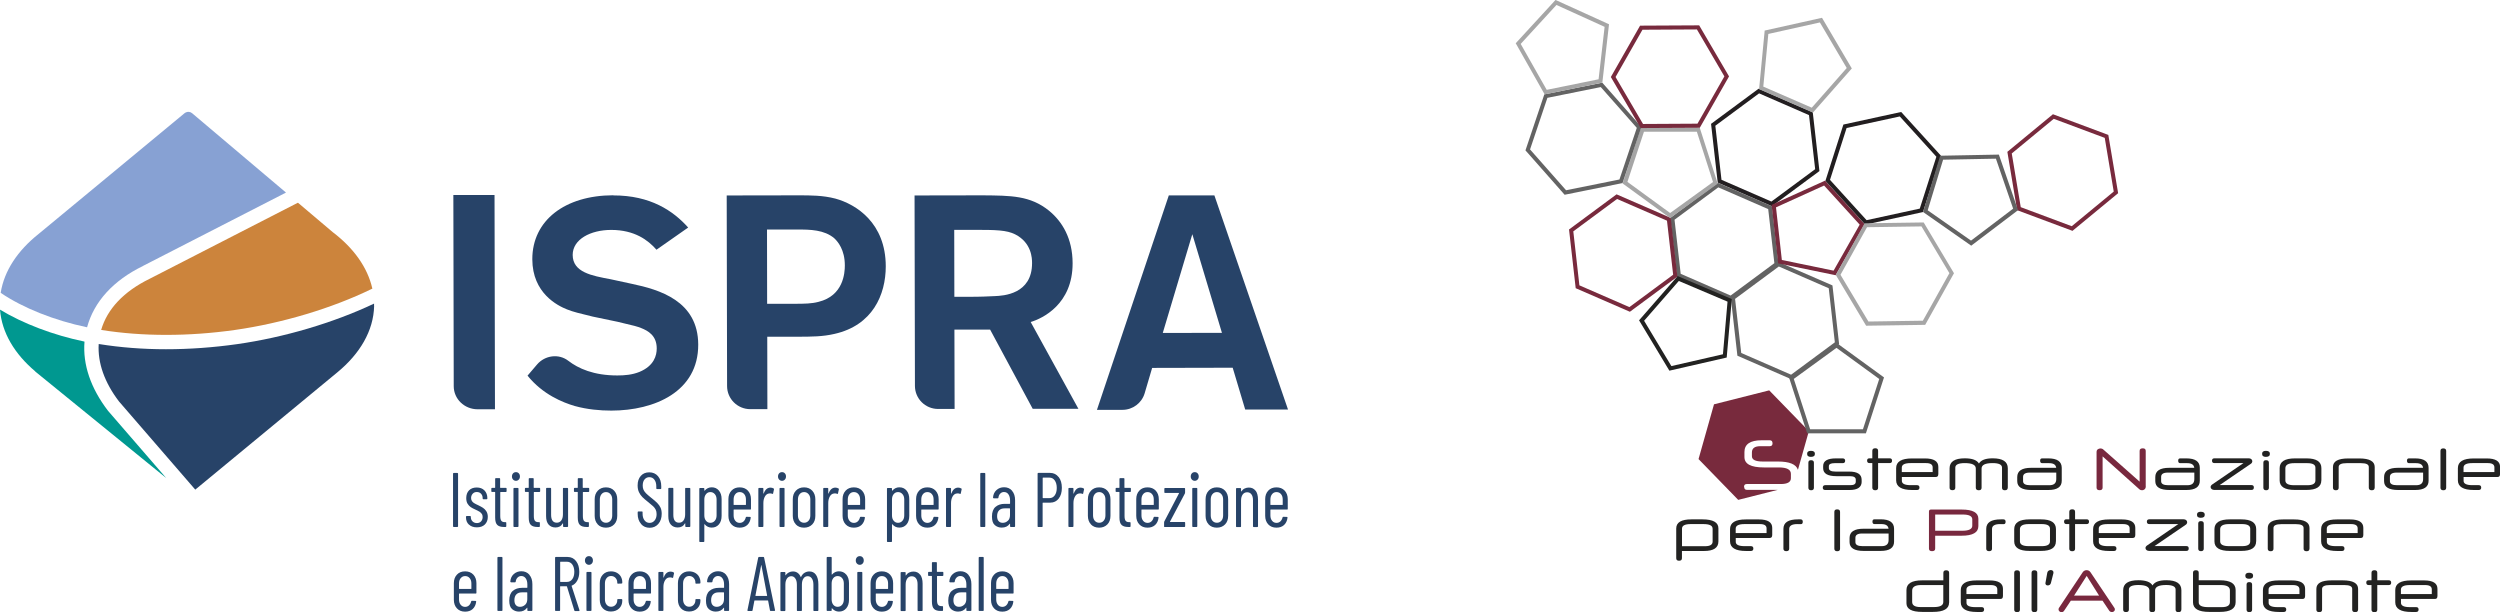<?xml version="1.0" encoding="UTF-8"?><svg id="Livello_1" xmlns="http://www.w3.org/2000/svg" viewBox="0 0 397.65 97.38"><defs><style>.cls-1{fill:#009890;}.cls-2{fill:#a6a6a6;}.cls-3{fill:#cc843c;}.cls-4{fill:#221e20;}.cls-5{fill:#222221;}.cls-6{fill:#87a1d3;}.cls-7{fill:#636363;}.cls-8{fill:#782a3d;}.cls-9{fill:#78283e;}.cls-10{fill:#274368;}</style></defs><path class="cls-10" d="M78.66,31.01l.07,34.09h-2.76c-2.1,0-3.8-1.64-3.8-3.67l-.06-30.41h6.56Z"/><path class="cls-10" d="M115.59,31.09l11.46-.02c1.88,0,3.85,0,5.83,.52,3.32,.91,8,3.88,8.01,10.77,0,4.53-2.1,9.39-8.16,10.75-1.88,.44-3.66,.44-5.73,.45h-4.96l.02,11.52h-2.72c-2.03,0-3.69-1.64-3.69-3.67l-.06-30.3Zm6.41,5.43l.02,11.8h4.57c1.35-.01,2.5-.01,3.61-.31,3.95-.97,4.18-4.58,4.18-5.79,0-2.5-1.12-3.8-1.69-4.33-1.59-1.34-3.81-1.39-5.88-1.38h-4.81Z"/><g><path class="cls-10" d="M72.06,83.7v-8.35c0-.08,.04-.12,.11-.12h.58c.08,0,.11,.04,.11,.12v8.35c0,.08-.04,.12-.11,.12h-.58c-.08,0-.11-.04-.11-.12Z"/><path class="cls-10" d="M74.59,83.45c-.32-.29-.47-.68-.47-1.16v-.09c0-.08,.04-.12,.11-.12h.55c.08,0,.11,.04,.11,.12v.07c0,.26,.09,.48,.27,.66,.18,.18,.41,.27,.7,.27,.27,0,.5-.09,.66-.27s.25-.41,.25-.69c0-.21-.05-.39-.16-.53-.11-.14-.23-.26-.37-.34-.14-.08-.35-.19-.63-.32-.3-.13-.54-.26-.74-.39-.19-.13-.36-.31-.5-.54-.14-.23-.21-.53-.21-.89,0-.52,.15-.94,.45-1.24,.3-.3,.71-.45,1.22-.45s.93,.16,1.23,.47c.3,.31,.46,.73,.46,1.24v.04c0,.08-.04,.12-.11,.12h-.53c-.08,0-.11-.04-.11-.12v-.07c0-.28-.09-.51-.26-.69s-.39-.27-.67-.27-.49,.09-.66,.28c-.16,.18-.25,.41-.25,.68,0,.2,.05,.36,.15,.5s.22,.25,.37,.33c.14,.09,.35,.19,.61,.31,.31,.15,.57,.29,.77,.42,.2,.13,.38,.32,.53,.55,.15,.24,.23,.53,.23,.88,0,.51-.16,.91-.47,1.22-.31,.3-.73,.45-1.27,.45s-.95-.15-1.26-.44Z"/><path class="cls-10" d="M80.49,78.26h-.87s-.05,.02-.05,.05v3.76c0,.38,.06,.64,.18,.78,.12,.14,.31,.21,.56,.2h.11c.08,0,.11,.04,.11,.12v.53c0,.08-.04,.12-.11,.12h-.29c-.45,0-.79-.1-1.02-.31-.23-.21-.35-.6-.35-1.19v-4.02s-.02-.05-.05-.05h-.45c-.08,0-.11-.04-.11-.12v-.41c0-.08,.04-.12,.11-.12h.45s.05-.02,.05-.05v-1.38c0-.08,.04-.12,.11-.12h.57c.08,0,.11,.04,.11,.12v1.38s.02,.05,.05,.05h.87c.08,0,.11,.04,.11,.12v.41c0,.08-.04,.12-.11,.12Z"/><path class="cls-10" d="M81.61,76.28c-.12-.13-.18-.29-.18-.49s.06-.37,.18-.5c.12-.13,.27-.19,.46-.19s.33,.06,.45,.19c.12,.13,.18,.29,.18,.5s-.06,.36-.18,.49c-.12,.13-.27,.2-.45,.2s-.34-.07-.46-.2Zm.06,7.42v-5.97c0-.08,.04-.12,.11-.12h.58c.08,0,.11,.04,.11,.12v5.97c0,.08-.04,.12-.11,.12h-.58c-.08,0-.11-.04-.11-.12Z"/><path class="cls-10" d="M85.83,78.26h-.87s-.05,.02-.05,.05v3.76c0,.38,.06,.64,.18,.78,.12,.14,.31,.21,.56,.2h.11c.08,0,.11,.04,.11,.12v.53c0,.08-.04,.12-.11,.12h-.29c-.45,0-.79-.1-1.02-.31-.23-.21-.35-.6-.35-1.19v-4.02s-.02-.05-.05-.05h-.45c-.08,0-.11-.04-.11-.12v-.41c0-.08,.04-.12,.11-.12h.45s.05-.02,.05-.05v-1.38c0-.08,.04-.12,.11-.12h.57c.08,0,.11,.04,.11,.12v1.38s.02,.05,.05,.05h.87c.08,0,.11,.04,.11,.12v.41c0,.08-.04,.12-.11,.12Z"/><path class="cls-10" d="M89.67,77.61h.58c.08,0,.11,.04,.11,.12v5.97c0,.08-.04,.12-.11,.12h-.58c-.08,0-.11-.04-.11-.12v-.42s0-.04-.02-.04-.02,0-.04,.02c-.24,.43-.62,.64-1.14,.64-.46,0-.82-.15-1.09-.45-.27-.3-.41-.75-.41-1.36v-4.37c0-.08,.04-.12,.11-.12h.58c.08,0,.11,.04,.11,.12v4.18c0,.41,.08,.72,.23,.93,.16,.21,.38,.31,.68,.31s.54-.12,.71-.36c.17-.24,.26-.56,.26-.97v-4.09c0-.08,.04-.12,.11-.12Z"/><path class="cls-10" d="M93.63,78.26h-.87s-.05,.02-.05,.05v3.76c0,.38,.06,.64,.18,.78,.12,.14,.31,.21,.56,.2h.11c.08,0,.11,.04,.11,.12v.53c0,.08-.04,.12-.11,.12h-.29c-.45,0-.79-.1-1.02-.31-.23-.21-.35-.6-.35-1.19v-4.02s-.02-.05-.05-.05h-.45c-.08,0-.11-.04-.11-.12v-.41c0-.08,.04-.12,.11-.12h.45s.05-.02,.05-.05v-1.38c0-.08,.04-.12,.11-.12h.57c.08,0,.11,.04,.11,.12v1.38s.02,.05,.05,.05h.87c.08,0,.11,.04,.11,.12v.41c0,.08-.04,.12-.11,.12Z"/><path class="cls-10" d="M95.08,83.41c-.32-.34-.49-.8-.49-1.36v-2.64c0-.56,.16-1.01,.49-1.36s.76-.53,1.3-.53,.99,.18,1.31,.53,.49,.81,.49,1.36v2.64c0,.56-.16,1.02-.49,1.36-.33,.34-.77,.52-1.31,.52s-.98-.17-1.31-.52Zm2.02-.58c.19-.21,.28-.5,.28-.85v-2.53c0-.35-.09-.64-.28-.85-.19-.22-.42-.33-.71-.33s-.53,.11-.71,.33c-.18,.22-.27,.5-.27,.85v2.53c0,.35,.09,.63,.27,.85,.18,.21,.42,.32,.71,.32s.53-.11,.71-.32Z"/><path class="cls-10" d="M101.96,83.32c-.35-.4-.53-.93-.53-1.57v-.28c0-.08,.04-.12,.11-.12h.56c.08,0,.11,.04,.11,.12v.25c0,.43,.1,.78,.31,1.05s.47,.4,.8,.4,.59-.13,.8-.38c.21-.25,.32-.59,.32-1.01,0-.28-.05-.52-.15-.72-.1-.2-.24-.38-.4-.53-.16-.15-.44-.38-.82-.69-.38-.3-.68-.56-.9-.78-.22-.22-.4-.48-.54-.78s-.21-.66-.21-1.07c0-.64,.17-1.14,.51-1.52s.79-.56,1.34-.56c.58,0,1.04,.2,1.39,.61,.35,.41,.52,.94,.52,1.62v.31c0,.08-.04,.12-.11,.12h-.57c-.08,0-.11-.04-.11-.12v-.32c0-.43-.1-.78-.3-1.05-.2-.27-.47-.4-.81-.4-.3,0-.56,.12-.75,.35-.2,.23-.3,.56-.3,.99,0,.25,.04,.48,.13,.67,.09,.19,.22,.38,.39,.55,.17,.17,.43,.4,.78,.68,.46,.36,.8,.65,1.02,.88s.4,.47,.52,.74c.12,.27,.18,.59,.18,.96,0,.67-.18,1.21-.54,1.62s-.82,.61-1.38,.61-1.02-.2-1.37-.6Z"/><path class="cls-10" d="M109.11,77.61h.58c.08,0,.11,.04,.11,.12v5.97c0,.08-.04,.12-.11,.12h-.58c-.08,0-.11-.04-.11-.12v-.42s0-.04-.02-.04-.03,0-.04,.02c-.24,.43-.62,.64-1.14,.64-.46,0-.82-.15-1.09-.45-.27-.3-.41-.75-.41-1.36v-4.37c0-.08,.04-.12,.11-.12h.58c.08,0,.11,.04,.11,.12v4.18c0,.41,.08,.72,.23,.93,.16,.21,.38,.31,.68,.31s.54-.12,.71-.36c.17-.24,.26-.56,.26-.97v-4.09c0-.08,.04-.12,.11-.12Z"/><path class="cls-10" d="M114.35,78.03c.29,.35,.43,.8,.43,1.36v2.65c0,.57-.14,1.03-.43,1.37-.29,.34-.67,.51-1.15,.51-.21,0-.42-.04-.61-.13s-.36-.22-.5-.4c-.01-.02-.03-.02-.04-.01-.01,0-.02,.02-.02,.04v2.67c0,.08-.04,.12-.11,.12h-.58c-.08,0-.11-.04-.11-.12v-8.35c0-.08,.04-.12,.11-.12h.58c.08,0,.11,.04,.11,.12v.28s0,.03,.02,.03c.02,0,.03,0,.05-.02,.14-.17,.3-.3,.5-.39s.39-.13,.6-.13c.48,0,.86,.17,1.15,.52Zm-.65,.57c-.19-.22-.42-.33-.71-.33s-.51,.11-.69,.33c-.18,.22-.27,.5-.27,.85v2.53c0,.35,.09,.64,.27,.85,.18,.22,.41,.33,.69,.33s.53-.11,.71-.33c.19-.22,.28-.5,.28-.85v-2.53c0-.35-.09-.64-.28-.85Z"/><path class="cls-10" d="M119.34,81.05h-2.61s-.04,.02-.04,.05v.9c0,.34,.09,.62,.27,.84,.18,.22,.41,.33,.7,.33,.24,0,.45-.08,.62-.24,.17-.16,.28-.37,.34-.62,.02-.07,.06-.11,.12-.11l.57,.02s.06,.01,.08,.04c.02,.02,.03,.06,.02,.1-.06,.48-.25,.87-.55,1.15-.31,.28-.71,.42-1.21,.42-.54,0-.97-.17-1.3-.52-.32-.34-.49-.8-.49-1.36v-2.65c0-.56,.16-1.01,.49-1.36,.32-.35,.76-.52,1.3-.52s.98,.17,1.31,.52c.32,.35,.49,.8,.49,1.36v1.54c0,.08-.04,.12-.11,.12Zm-2.38-2.45c-.18,.22-.27,.5-.27,.85v.82s.01,.05,.04,.05h1.87s.05-.02,.05-.05v-.82c0-.35-.09-.64-.27-.85-.18-.22-.42-.33-.72-.33s-.52,.11-.7,.33Z"/><path class="cls-10" d="M123.05,77.68c.05,.03,.07,.09,.06,.16l-.14,.64c0,.07-.05,.1-.14,.07-.09-.05-.21-.07-.34-.07-.06,0-.11,0-.14,.01-.27,.02-.5,.17-.67,.46-.17,.29-.26,.65-.26,1.06v3.69c0,.08-.04,.12-.11,.12h-.58c-.08,0-.11-.04-.11-.12v-5.97c0-.08,.04-.12,.11-.12h.58c.08,0,.11,.04,.11,.12v.74s0,.04,.02,.04,.02,0,.04-.02c.22-.62,.58-.93,1.08-.93,.19,0,.35,.05,.49,.14Z"/><path class="cls-10" d="M123.93,76.28c-.12-.13-.18-.29-.18-.49s.06-.37,.18-.5,.27-.19,.46-.19,.33,.06,.45,.19,.18,.29,.18,.5-.06,.36-.18,.49-.27,.2-.45,.2-.34-.07-.46-.2Zm.06,7.42v-5.97c0-.08,.04-.12,.11-.12h.58c.08,0,.11,.04,.11,.12v5.97c0,.08-.04,.12-.11,.12h-.58c-.08,0-.11-.04-.11-.12Z"/><path class="cls-10" d="M126.59,83.41c-.32-.34-.49-.8-.49-1.36v-2.64c0-.56,.16-1.01,.49-1.36s.76-.53,1.3-.53,.99,.18,1.31,.53,.49,.81,.49,1.36v2.64c0,.56-.16,1.02-.49,1.36-.33,.34-.77,.52-1.31,.52s-.98-.17-1.31-.52Zm2.02-.58c.19-.21,.28-.5,.28-.85v-2.53c0-.35-.09-.64-.28-.85-.19-.22-.42-.33-.71-.33s-.53,.11-.71,.33c-.18,.22-.27,.5-.27,.85v2.53c0,.35,.09,.63,.27,.85,.18,.21,.42,.32,.71,.32s.53-.11,.71-.32Z"/><path class="cls-10" d="M133.37,77.68c.05,.03,.07,.09,.06,.16l-.14,.64c0,.07-.05,.1-.14,.07-.09-.05-.21-.07-.34-.07-.06,0-.11,0-.14,.01-.27,.02-.5,.17-.67,.46-.17,.29-.26,.65-.26,1.06v3.69c0,.08-.04,.12-.11,.12h-.58c-.08,0-.11-.04-.11-.12v-5.97c0-.08,.04-.12,.11-.12h.58c.08,0,.11,.04,.11,.12v.74s0,.04,.02,.04,.02,0,.04-.02c.22-.62,.58-.93,1.08-.93,.19,0,.35,.05,.49,.14Z"/><path class="cls-10" d="M137.5,81.05h-2.61s-.04,.02-.04,.05v.9c0,.34,.09,.62,.27,.84,.18,.22,.41,.33,.7,.33,.24,0,.45-.08,.62-.24,.17-.16,.28-.37,.34-.62,.02-.07,.06-.11,.12-.11l.57,.02s.06,.01,.08,.04c.02,.02,.03,.06,.02,.1-.06,.48-.25,.87-.55,1.15-.31,.28-.71,.42-1.21,.42-.54,0-.97-.17-1.3-.52-.32-.34-.49-.8-.49-1.36v-2.65c0-.56,.16-1.01,.49-1.36,.32-.35,.76-.52,1.3-.52s.98,.17,1.31,.52c.32,.35,.49,.8,.49,1.36v1.54c0,.08-.04,.12-.11,.12Zm-2.38-2.45c-.18,.22-.27,.5-.27,.85v.82s.01,.05,.04,.05h1.87s.05-.02,.05-.05v-.82c0-.35-.09-.64-.27-.85-.18-.22-.42-.33-.72-.33s-.52,.11-.7,.33Z"/><path class="cls-10" d="M144.2,78.03c.29,.35,.43,.8,.43,1.36v2.65c0,.57-.14,1.03-.43,1.37-.29,.34-.67,.51-1.15,.51-.21,0-.42-.04-.61-.13s-.36-.22-.5-.4c-.01-.02-.03-.02-.04-.01-.01,0-.02,.02-.02,.04v2.67c0,.08-.04,.12-.11,.12h-.58c-.08,0-.11-.04-.11-.12v-8.35c0-.08,.04-.12,.11-.12h.58c.08,0,.11,.04,.11,.12v.28s0,.03,.02,.03c.02,0,.03,0,.05-.02,.14-.17,.3-.3,.5-.39s.39-.13,.6-.13c.48,0,.86,.17,1.15,.52Zm-.65,.57c-.19-.22-.42-.33-.71-.33s-.51,.11-.69,.33c-.18,.22-.27,.5-.27,.85v2.53c0,.35,.09,.64,.27,.85,.18,.22,.41,.33,.69,.33s.53-.11,.71-.33c.19-.22,.28-.5,.28-.85v-2.53c0-.35-.09-.64-.28-.85Z"/><path class="cls-10" d="M149.19,81.05h-2.61s-.04,.02-.04,.05v.9c0,.34,.09,.62,.27,.84,.18,.22,.41,.33,.7,.33,.24,0,.45-.08,.62-.24,.17-.16,.28-.37,.34-.62,.02-.07,.06-.11,.12-.11l.57,.02s.06,.01,.08,.04c.02,.02,.03,.06,.02,.1-.06,.48-.25,.87-.55,1.15-.31,.28-.71,.42-1.21,.42-.54,0-.97-.17-1.3-.52-.32-.34-.49-.8-.49-1.36v-2.65c0-.56,.16-1.01,.49-1.36,.32-.35,.76-.52,1.3-.52s.98,.17,1.31,.52c.32,.35,.49,.8,.49,1.36v1.54c0,.08-.04,.12-.11,.12Zm-2.38-2.45c-.18,.22-.27,.5-.27,.85v.82s.01,.05,.04,.05h1.87s.05-.02,.05-.05v-.82c0-.35-.09-.64-.27-.85-.18-.22-.42-.33-.72-.33s-.52,.11-.7,.33Z"/><path class="cls-10" d="M152.9,77.68c.05,.03,.07,.09,.06,.16l-.14,.64c0,.07-.05,.1-.14,.07-.09-.05-.21-.07-.34-.07-.06,0-.11,0-.14,.01-.27,.02-.5,.17-.67,.46-.17,.29-.26,.65-.26,1.06v3.69c0,.08-.04,.12-.11,.12h-.58c-.08,0-.11-.04-.11-.12v-5.97c0-.08,.04-.12,.11-.12h.58c.08,0,.11,.04,.11,.12v.74s0,.04,.02,.04,.02,0,.04-.02c.22-.62,.58-.93,1.08-.93,.19,0,.35,.05,.49,.14Z"/><path class="cls-10" d="M155.92,83.7v-8.35c0-.08,.04-.12,.11-.12h.58c.08,0,.11,.04,.11,.12v8.35c0,.08-.04,.12-.11,.12h-.58c-.08,0-.11-.04-.11-.12Z"/><path class="cls-10" d="M160.98,78.07c.32,.37,.48,.87,.48,1.49v4.14c0,.08-.04,.12-.11,.12h-.58c-.08,0-.11-.04-.11-.12v-.37s0-.03-.02-.03c-.01,0-.03,0-.04,.02-.28,.4-.71,.6-1.27,.6-.42,0-.78-.13-1.09-.39-.31-.26-.46-.71-.46-1.37,0-.7,.19-1.21,.56-1.53,.37-.32,.86-.49,1.47-.49h.8s.05-.02,.05-.05v-.48c0-.41-.09-.74-.26-.98-.17-.25-.41-.37-.71-.37-.23,0-.42,.08-.59,.25-.16,.16-.26,.37-.29,.63,0,.08-.04,.12-.11,.12h-.64s-.07-.02-.09-.05c-.02-.02-.02-.05-.02-.09,.04-.48,.22-.87,.55-1.17,.33-.3,.73-.45,1.21-.45,.53,0,.96,.19,1.28,.56Zm-.67,4.77c.23-.22,.34-.52,.34-.9v-1.03s-.02-.05-.05-.05h-.81c-.37,0-.66,.1-.87,.31-.21,.21-.32,.52-.32,.93,0,.36,.08,.63,.25,.8,.16,.18,.38,.26,.65,.26,.31,0,.58-.11,.81-.33Z"/><path class="cls-10" d="M168.39,75.87c.34,.44,.51,1.01,.51,1.73s-.17,1.27-.5,1.7c-.33,.43-.78,.65-1.33,.65h-1.18s-.05,.02-.05,.05v3.71c0,.08-.04,.12-.11,.12h-.58c-.08,0-.11-.04-.11-.12v-8.37c0-.08,.04-.12,.11-.12h1.88c.56,0,1.01,.22,1.35,.66Zm-.62,2.92c.21-.29,.32-.69,.32-1.18s-.11-.89-.32-1.19c-.21-.3-.49-.45-.83-.45h-1.04s-.05,.02-.05,.05v3.16s.02,.05,.05,.05h1.04c.34,0,.62-.15,.83-.44Z"/><path class="cls-10" d="M172.37,77.68c.05,.03,.07,.09,.06,.16l-.14,.64c0,.07-.05,.1-.14,.07-.09-.05-.21-.07-.34-.07-.06,0-.11,0-.14,.01-.27,.02-.5,.17-.67,.46-.17,.29-.26,.65-.26,1.06v3.69c0,.08-.04,.12-.11,.12h-.58c-.08,0-.11-.04-.11-.12v-5.97c0-.08,.04-.12,.11-.12h.58c.08,0,.11,.04,.11,.12v.74s0,.04,.02,.04,.02,0,.04-.02c.22-.62,.58-.93,1.08-.93,.19,0,.35,.05,.49,.14Z"/><path class="cls-10" d="M173.53,83.41c-.32-.34-.49-.8-.49-1.36v-2.64c0-.56,.16-1.01,.49-1.36s.76-.53,1.3-.53,.99,.18,1.31,.53,.49,.81,.49,1.36v2.64c0,.56-.16,1.02-.49,1.36-.33,.34-.77,.52-1.31,.52s-.98-.17-1.31-.52Zm2.02-.58c.19-.21,.28-.5,.28-.85v-2.53c0-.35-.09-.64-.28-.85-.19-.22-.42-.33-.71-.33s-.53,.11-.71,.33c-.18,.22-.27,.5-.27,.85v2.53c0,.35,.09,.63,.27,.85,.18,.21,.42,.32,.71,.32s.53-.11,.71-.32Z"/><path class="cls-10" d="M179.79,78.26h-.87s-.05,.02-.05,.05v3.76c0,.38,.06,.64,.18,.78,.12,.14,.31,.21,.56,.2h.11c.08,0,.11,.04,.11,.12v.53c0,.08-.04,.12-.11,.12h-.29c-.45,0-.79-.1-1.02-.31-.23-.21-.35-.6-.35-1.19v-4.02s-.01-.05-.05-.05h-.45c-.08,0-.11-.04-.11-.12v-.41c0-.08,.04-.12,.11-.12h.45s.05-.02,.05-.05v-1.38c0-.08,.04-.12,.11-.12h.57c.08,0,.11,.04,.11,.12v1.38s.02,.05,.05,.05h.87c.08,0,.11,.04,.11,.12v.41c0,.08-.04,.12-.11,.12Z"/><path class="cls-10" d="M184.21,81.05h-2.61s-.04,.02-.04,.05v.9c0,.34,.09,.62,.27,.84,.18,.22,.41,.33,.7,.33,.24,0,.45-.08,.62-.24,.17-.16,.28-.37,.34-.62,.02-.07,.06-.11,.12-.11l.57,.02s.06,.01,.08,.04c.02,.02,.03,.06,.02,.1-.06,.48-.25,.87-.55,1.15-.31,.28-.71,.42-1.21,.42-.54,0-.97-.17-1.3-.52-.32-.34-.49-.8-.49-1.36v-2.65c0-.56,.16-1.01,.49-1.36,.32-.35,.76-.52,1.3-.52s.98,.17,1.31,.52c.32,.35,.49,.8,.49,1.36v1.54c0,.08-.04,.12-.11,.12Zm-2.38-2.45c-.18,.22-.27,.5-.27,.85v.82s.01,.05,.04,.05h1.87s.05-.02,.05-.05v-.82c0-.35-.09-.64-.27-.85-.18-.22-.42-.33-.72-.33s-.52,.11-.7,.33Z"/><path class="cls-10" d="M185.16,83.7v-.59c0-.06,.01-.11,.03-.16l2.34-4.48s0-.03,0-.04-.01-.02-.03-.02h-2.19c-.08,0-.11-.04-.11-.12v-.55c0-.08,.04-.12,.11-.12h3.08c.08,0,.11,.04,.11,.12v.59c0,.06-.01,.11-.03,.16l-2.37,4.48s0,.03,0,.04c0,.01,.02,.02,.03,.02h2.27c.08,0,.11,.04,.11,.12v.55c0,.08-.04,.12-.11,.12h-3.15c-.08,0-.11-.04-.11-.12Z"/><path class="cls-10" d="M189.58,76.28c-.12-.13-.18-.29-.18-.49s.06-.37,.18-.5,.27-.19,.46-.19,.33,.06,.45,.19,.18,.29,.18,.5-.06,.36-.18,.49-.27,.2-.45,.2-.34-.07-.46-.2Zm.06,7.42v-5.97c0-.08,.04-.12,.11-.12h.58c.08,0,.11,.04,.11,.12v5.97c0,.08-.04,.12-.11,.12h-.58c-.08,0-.11-.04-.11-.12Z"/><path class="cls-10" d="M192.25,83.41c-.32-.34-.49-.8-.49-1.36v-2.64c0-.56,.16-1.01,.49-1.36s.76-.53,1.3-.53,.99,.18,1.31,.53,.49,.81,.49,1.36v2.64c0,.56-.16,1.02-.49,1.36-.33,.34-.77,.52-1.31,.52s-.98-.17-1.31-.52Zm2.02-.58c.19-.21,.28-.5,.28-.85v-2.53c0-.35-.09-.64-.28-.85-.19-.22-.42-.33-.71-.33s-.53,.11-.71,.33c-.18,.22-.27,.5-.27,.85v2.53c0,.35,.09,.63,.27,.85,.18,.21,.42,.32,.71,.32s.53-.11,.71-.32Z"/><path class="cls-10" d="M199.72,78.04c.25,.34,.38,.82,.38,1.44v4.23c0,.08-.04,.12-.11,.12h-.58c-.08,0-.11-.04-.11-.12v-4.15c0-.4-.08-.71-.25-.93-.16-.22-.39-.33-.68-.33-.3,0-.54,.12-.71,.36-.17,.24-.26,.56-.26,.97v4.09c0,.08-.04,.12-.11,.12h-.58c-.08,0-.11-.04-.11-.12v-5.97c0-.08,.04-.12,.11-.12h.58c.08,0,.11,.04,.11,.12v.39s0,.03,.02,.04c.01,0,.03,0,.03-.02,.14-.2,.31-.36,.52-.46,.21-.1,.43-.15,.67-.15,.46,0,.82,.17,1.08,.52Z"/><path class="cls-10" d="M204.72,81.05h-2.61s-.04,.02-.04,.05v.9c0,.34,.09,.62,.27,.84,.18,.22,.41,.33,.7,.33,.24,0,.45-.08,.62-.24,.17-.16,.28-.37,.34-.62,.02-.07,.06-.11,.12-.11l.57,.02s.06,.01,.08,.04c.02,.02,.03,.06,.02,.1-.06,.48-.25,.87-.55,1.15-.31,.28-.71,.42-1.21,.42-.54,0-.97-.17-1.3-.52-.32-.34-.49-.8-.49-1.36v-2.65c0-.56,.16-1.01,.49-1.36,.32-.35,.76-.52,1.3-.52s.98,.17,1.31,.52c.32,.35,.49,.8,.49,1.36v1.54c0,.08-.04,.12-.11,.12Zm-2.38-2.45c-.18,.22-.27,.5-.27,.85v.82s.01,.05,.04,.05h1.87s.05-.02,.05-.05v-.82c0-.35-.09-.64-.27-.85-.18-.22-.42-.33-.72-.33s-.52,.11-.7,.33Z"/></g><path class="cls-10" d="M145.46,31.09l10.83-.02c4.53,.04,7.56,.03,10.55,2.43,2.12,1.73,3.76,4.42,3.77,8.37,.01,6.5-4.75,8.77-6.67,9.35l7.59,13.8h-7.27l-6.77-12.59h-5.68l.03,12.62h-2.62c-2.04,0-3.69-1.64-3.69-3.67l-.06-30.3Zm6.32,5.48l.02,10.64h2.21c2.17,0,2.98-.06,4.19-.11,1.4-.05,5.97-.3,5.96-5.26,0-.72-.05-3.23-2.7-4.57-1.35-.67-2.99-.72-6.74-.71h-2.94Z"/><path class="cls-10" d="M196.06,58.49l-12.8,.03-1.19,4.03c-.46,1.56-1.9,2.64-3.53,2.64h-4.06l11.43-34.11h7.25l11.71,34.06h-6.81l-1.99-6.65Zm-1.7-5.55l-4.71-15.69-4.7,15.71,9.42-.02Z"/><path class="cls-10" d="M97.53,31.06c-7.66,.02-12.87,3.99-12.86,10.18,.01,5.4,4.03,7.38,5.51,7.97,1.01,.41,2.03,.64,4.11,1.15l3.93,.82c2.95,.69,3.05,.73,3.79,1.01,1.02,.41,2.45,1.15,2.45,3.23,0,1.11-.41,2.77-2.76,3.74-1.15,.46-2.35,.56-3.51,.56-3.78,0-6.22-1.12-7.79-2.33-1.52-1.18-3.72-.88-4.97,.58l-1.52,1.78c2.41,2.99,5.6,4.27,7.51,4.83,1.99,.55,4.02,.73,5.82,.73,6.92-.01,13.84-3.03,13.82-10.5-.02-6.97-6.2-8.75-10.59-9.67l-3.37-.73c-2.95-.55-6-1.09-6.01-3.86,0-2.49,2.85-3.98,6.13-3.98,3.72,0,5.87,1.63,7.2,3.15l5.04-3.53c-2.38-2.66-5.99-5.12-11.92-5.11Z"/><g><path class="cls-1" d="M13.43,54.34h-.05v-.02c-4.91-1.02-9.72-2.85-13.38-5.07,.29,3.67,2.32,7.05,5.63,9.84h-.03l20.84,16.95-9.26-10.7c-2.76-3.6-4.03-7.36-3.74-10.98Z"/><path class="cls-10" d="M59.51,48.66c-.09,3.96-2.27,7.62-5.87,10.58h0l-22.58,18.64-12.12-14.01c-2.32-3.03-3.42-6.16-3.24-9.15,.03,0,.05,0,.08,.01,3.38,.54,6.94,.82,10.62,.82,3.69,0,7.49-.27,11.31-.81,7.45-1.06,15.32-3.39,21.73-6.42l.06-.03v.37Z"/><path class="cls-6" d="M22.76,42.29l22.73-11.66-6.39-5.4-8.54-7.22c-.3-.26-.73-.29-1.06-.1-.05,.03-.09,.06-.14,.09l-11.71,9.69-11.51,9.52C2.82,39.85,.66,43.07,.11,46.58c3.54,2.41,8.56,4.4,13.74,5.48,1.1-4.07,4.15-7.44,8.91-9.76Z"/><path class="cls-3" d="M47.35,32.26l-23.56,12.09c-4.09,2-6.73,4.79-7.7,8.13,6.57,1.05,13.91,1.05,21.3,0,7.49-1.07,15.41-3.44,21.73-6.52l.1-.04v-.04c-.76-3.36-2.98-6.44-6.3-8.96l-5.52-4.67-.05,.02Z"/></g><g><path class="cls-10" d="M75.66,94.41h-2.6s-.05,.02-.05,.05v.9c0,.34,.09,.62,.27,.84,.18,.22,.41,.33,.7,.33,.24,0,.45-.08,.62-.24,.17-.16,.28-.37,.34-.62,.02-.07,.06-.11,.13-.11l.57,.02s.06,.01,.08,.04c.02,.02,.03,.06,.02,.1-.06,.48-.25,.87-.55,1.15-.31,.28-.71,.42-1.21,.42-.54,0-.97-.17-1.3-.52-.32-.34-.49-.8-.49-1.36v-2.65c0-.56,.16-1.01,.49-1.36,.32-.35,.76-.52,1.3-.52s.98,.17,1.31,.52c.32,.35,.49,.8,.49,1.36v1.54c0,.08-.04,.12-.11,.12Zm-2.38-2.45c-.18,.22-.27,.5-.27,.85v.82s.02,.05,.05,.05h1.87s.05-.02,.05-.05v-.82c0-.35-.09-.64-.27-.85-.18-.22-.42-.33-.72-.33s-.52,.11-.7,.33Z"/><path class="cls-10" d="M79.12,97.06v-8.35c0-.08,.04-.12,.11-.12h.58c.08,0,.11,.04,.11,.12v8.35c0,.08-.04,.12-.11,.12h-.58c-.08,0-.11-.04-.11-.12Z"/><path class="cls-10" d="M84.2,91.43c.32,.37,.48,.87,.48,1.49v4.14c0,.08-.04,.12-.11,.12h-.58c-.08,0-.11-.04-.11-.12v-.37s0-.03-.02-.03c-.01,0-.02,0-.04,.02-.28,.4-.7,.6-1.27,.6-.42,0-.78-.13-1.09-.39-.31-.26-.46-.71-.46-1.37,0-.7,.19-1.21,.56-1.53,.37-.32,.86-.49,1.47-.49h.8s.05-.02,.05-.05v-.48c0-.41-.09-.74-.26-.98-.18-.25-.41-.37-.71-.37-.23,0-.42,.08-.59,.25-.16,.16-.26,.37-.29,.63,0,.08-.04,.12-.11,.12h-.64s-.07-.02-.09-.05c-.02-.03-.02-.05-.02-.09,.04-.48,.22-.88,.55-1.17s.73-.45,1.21-.45c.53,0,.96,.19,1.28,.56Zm-.67,4.77c.23-.22,.34-.52,.34-.9v-1.03s-.02-.05-.05-.05h-.81c-.37,0-.65,.1-.87,.31-.21,.21-.32,.52-.32,.93,0,.36,.08,.63,.25,.8,.16,.18,.38,.26,.65,.26,.31,0,.58-.11,.81-.33Z"/><path class="cls-10" d="M91.35,97.09l-1.17-3.8s-.02-.04-.05-.04h-.99s-.05,.02-.05,.05v3.76c0,.08-.04,.12-.11,.12h-.58c-.08,0-.11-.04-.11-.12v-8.35c0-.08,.04-.12,.11-.12h1.88c.56,0,1.01,.22,1.35,.66,.34,.44,.51,1.01,.51,1.71,0,.53-.11,.99-.32,1.38s-.5,.66-.87,.81c-.03,0-.04,.03-.03,.06l1.25,3.85v.05c.01,.06-.02,.09-.09,.09h-.59c-.07,0-.11-.03-.14-.1Zm-2.25-7.69v3.11s.02,.05,.05,.05h1.03c.35,0,.63-.14,.85-.44,.21-.29,.32-.68,.32-1.16s-.11-.87-.32-1.17c-.21-.29-.5-.44-.85-.44h-1.03s-.05,.02-.05,.05Z"/><path class="cls-10" d="M93.22,89.64c-.12-.13-.18-.29-.18-.49s.06-.37,.18-.5c.12-.13,.27-.19,.46-.19s.33,.06,.45,.19c.12,.13,.18,.29,.18,.5s-.06,.36-.18,.49c-.12,.13-.27,.2-.45,.2s-.34-.07-.46-.2Zm.06,7.42v-5.97c0-.08,.04-.12,.11-.12h.58c.08,0,.11,.04,.11,.12v5.97c0,.08-.04,.12-.11,.12h-.58c-.08,0-.11-.04-.11-.12Z"/><path class="cls-10" d="M95.89,96.77c-.32-.34-.49-.8-.49-1.36v-2.65c0-.56,.16-1.01,.49-1.36,.33-.35,.76-.52,1.29-.52,.36,0,.67,.08,.95,.23,.27,.16,.49,.36,.63,.62s.22,.54,.22,.85v.12c0,.08-.04,.12-.11,.12l-.58,.02c-.08,0-.11-.04-.11-.12v-.09c0-.27-.09-.5-.28-.71-.19-.2-.42-.3-.71-.3s-.52,.11-.7,.33c-.18,.22-.27,.5-.27,.85v2.53c0,.35,.09,.64,.27,.85,.18,.22,.41,.33,.7,.33s.53-.1,.71-.3c.19-.2,.28-.44,.28-.71v-.09c0-.08,.04-.12,.11-.12h.58c.08,.01,.11,.05,.11,.14v.13c0,.49-.17,.9-.5,1.22-.33,.32-.77,.49-1.31,.49s-.97-.17-1.3-.52Z"/><path class="cls-10" d="M103.43,94.41h-2.6s-.05,.02-.05,.05v.9c0,.34,.09,.62,.27,.84,.18,.22,.41,.33,.7,.33,.24,0,.45-.08,.62-.24,.17-.16,.28-.37,.34-.62,.02-.07,.06-.11,.13-.11l.57,.02s.06,.01,.08,.04c.02,.02,.03,.06,.02,.1-.06,.48-.25,.87-.55,1.15-.31,.28-.71,.42-1.21,.42-.54,0-.97-.17-1.3-.52-.32-.34-.49-.8-.49-1.36v-2.65c0-.56,.16-1.01,.49-1.36,.32-.35,.76-.52,1.3-.52s.98,.17,1.31,.52c.32,.35,.49,.8,.49,1.36v1.54c0,.08-.04,.12-.11,.12Zm-2.38-2.45c-.18,.22-.27,.5-.27,.85v.82s.02,.05,.05,.05h1.87s.05-.02,.05-.05v-.82c0-.35-.09-.64-.27-.85-.18-.22-.42-.33-.72-.33s-.52,.11-.7,.33Z"/><path class="cls-10" d="M107.15,91.04c.05,.03,.07,.09,.06,.16l-.14,.64c0,.07-.05,.1-.14,.07-.09-.05-.21-.07-.34-.07-.06,0-.11,0-.14,.01-.27,.02-.5,.17-.67,.46-.18,.29-.26,.65-.26,1.06v3.69c0,.08-.04,.12-.11,.12h-.58c-.08,0-.11-.04-.11-.12v-5.97c0-.08,.04-.12,.11-.12h.58c.08,0,.11,.04,.11,.12v.74s0,.04,.02,.04,.02,0,.04-.02c.22-.62,.58-.93,1.08-.93,.19,0,.35,.04,.49,.13Z"/><path class="cls-10" d="M108.32,96.77c-.32-.34-.49-.8-.49-1.36v-2.65c0-.56,.16-1.01,.49-1.36,.33-.35,.76-.52,1.29-.52,.36,0,.67,.08,.95,.23,.28,.16,.49,.36,.63,.62s.22,.54,.22,.85v.12c0,.08-.04,.12-.11,.12l-.58,.02c-.08,0-.11-.04-.11-.12v-.09c0-.27-.09-.5-.28-.71-.19-.2-.42-.3-.71-.3s-.52,.11-.7,.33c-.18,.22-.27,.5-.27,.85v2.53c0,.35,.09,.64,.27,.85,.18,.22,.41,.33,.7,.33s.53-.1,.71-.3c.19-.2,.28-.44,.28-.71v-.09c0-.08,.04-.12,.11-.12h.58c.07,.01,.11,.05,.11,.14v.13c0,.49-.17,.9-.5,1.22-.33,.32-.77,.49-1.31,.49s-.97-.17-1.3-.52Z"/><path class="cls-10" d="M115.49,91.43c.32,.37,.48,.87,.48,1.49v4.14c0,.08-.04,.12-.11,.12h-.58c-.08,0-.11-.04-.11-.12v-.37s0-.03-.02-.03c-.01,0-.03,0-.04,.02-.28,.4-.71,.6-1.27,.6-.42,0-.78-.13-1.09-.39-.31-.26-.46-.71-.46-1.37,0-.7,.19-1.21,.56-1.53,.37-.32,.86-.49,1.47-.49h.8s.05-.02,.05-.05v-.48c0-.41-.09-.74-.26-.98-.17-.25-.41-.37-.71-.37-.23,0-.42,.08-.59,.25-.16,.16-.26,.37-.29,.63,0,.08-.04,.12-.11,.12h-.64s-.07-.02-.09-.05c-.02-.03-.02-.05-.02-.09,.04-.48,.22-.88,.55-1.17s.73-.45,1.21-.45c.53,0,.96,.19,1.28,.56Zm-.67,4.77c.23-.22,.34-.52,.34-.9v-1.03s-.02-.05-.05-.05h-.81c-.37,0-.66,.1-.87,.31-.21,.21-.32,.52-.32,.93,0,.36,.08,.63,.25,.8,.16,.18,.38,.26,.65,.26,.31,0,.58-.11,.81-.33Z"/><path class="cls-10" d="M122.47,97.08l-.29-1.52s0-.03-.02-.04c-.01,0-.02-.01-.04-.01h-2.07s-.03,0-.04,.01c-.01,0-.02,.02-.02,.04l-.29,1.52c0,.07-.05,.11-.13,.11h-.58s-.07-.01-.08-.04c-.02-.02-.03-.06-.02-.1l1.71-8.35c.02-.07,.06-.11,.13-.11h.69c.08,0,.12,.04,.12,.11l1.74,8.35v.02c0,.07-.03,.11-.1,.11h-.59c-.07,0-.11-.04-.13-.11Zm-2.29-2.29h1.81s.03-.02,.03-.05l-.91-4.83s-.02-.04-.02-.04c0,0-.02,.01-.02,.04l-.91,4.83s.01,.05,.03,.05Z"/><path class="cls-10" d="M129.79,91.43c.25,.36,.38,.86,.38,1.5v4.14c0,.08-.04,.12-.11,.12h-.57c-.08,0-.11-.04-.11-.12v-4.07c0-.42-.08-.75-.25-.99-.16-.24-.38-.36-.65-.36-.29,0-.52,.12-.68,.36-.17,.24-.25,.56-.25,.97v4.09c0,.08-.04,.12-.11,.12h-.58c-.08,0-.11-.04-.11-.12v-4.07c0-.42-.08-.75-.25-.99-.16-.24-.38-.36-.63-.36-.29,0-.52,.12-.69,.36-.17,.24-.26,.56-.26,.97v4.09c0,.08-.04,.12-.11,.12h-.57c-.08,0-.11-.04-.11-.12v-5.97c0-.08,.04-.12,.11-.12h.57c.08,0,.11,.04,.11,.12v.38s0,.03,.02,.03,.02,0,.04-.02c.14-.21,.32-.36,.51-.45,.2-.1,.41-.15,.63-.15,.29,0,.54,.08,.75,.23,.21,.15,.38,.37,.49,.65,0,.02,.02,.02,.03,.02,.02,0,.03-.01,.03-.04,.14-.29,.32-.51,.56-.65,.24-.14,.49-.21,.75-.21,.46,0,.81,.18,1.06,.54Z"/><path class="cls-10" d="M134.6,91.38c.29,.34,.44,.8,.44,1.37v2.65c0,.56-.14,1.01-.43,1.36-.29,.35-.68,.52-1.17,.52-.21,0-.4-.04-.59-.13-.19-.09-.36-.22-.5-.39-.02-.02-.03-.02-.04-.01-.01,0-.02,.02-.02,.04v.27c0,.08-.04,.12-.11,.12h-.58c-.08,0-.11-.04-.11-.12v-8.35c0-.08,.04-.12,.11-.12h.58c.08,0,.11,.04,.11,.12v2.65s0,.03,.02,.04c.01,0,.03,0,.04-.02,.14-.16,.3-.29,.49-.38,.19-.09,.39-.13,.59-.13,.48,0,.87,.17,1.16,.51Zm-.65,.58c-.18-.22-.42-.33-.72-.33-.28,0-.51,.11-.69,.33-.17,.22-.26,.5-.26,.85v2.54c0,.34,.09,.62,.26,.84,.18,.22,.4,.33,.69,.33,.3,0,.54-.11,.72-.33,.18-.22,.27-.5,.27-.84v-2.54c0-.35-.09-.64-.27-.85Z"/><path class="cls-10" d="M136.3,89.64c-.12-.13-.18-.29-.18-.49s.06-.37,.18-.5,.27-.19,.46-.19,.33,.06,.45,.19,.18,.29,.18,.5-.06,.36-.18,.49-.27,.2-.45,.2-.34-.07-.46-.2Zm.06,7.42v-5.97c0-.08,.04-.12,.11-.12h.58c.08,0,.11,.04,.11,.12v5.97c0,.08-.04,.12-.11,.12h-.58c-.08,0-.11-.04-.11-.12Z"/><path class="cls-10" d="M141.95,94.41h-2.61s-.04,.02-.04,.05v.9c0,.34,.09,.62,.27,.84,.18,.22,.41,.33,.7,.33,.24,0,.45-.08,.62-.24,.17-.16,.28-.37,.34-.62,.02-.07,.06-.11,.12-.11l.57,.02s.06,.01,.08,.04c.02,.02,.03,.06,.02,.1-.06,.48-.25,.87-.55,1.15-.31,.28-.71,.42-1.21,.42-.54,0-.97-.17-1.3-.52-.32-.34-.49-.8-.49-1.36v-2.65c0-.56,.16-1.01,.49-1.36,.32-.35,.76-.52,1.3-.52s.98,.17,1.31,.52c.32,.35,.49,.8,.49,1.36v1.54c0,.08-.04,.12-.11,.12Zm-2.38-2.45c-.18,.22-.27,.5-.27,.85v.82s.01,.05,.04,.05h1.87s.05-.02,.05-.05v-.82c0-.35-.09-.64-.27-.85-.18-.22-.42-.33-.72-.33s-.52,.11-.7,.33Z"/><path class="cls-10" d="M146.37,91.4c.25,.34,.38,.82,.38,1.44v4.23c0,.08-.04,.12-.11,.12h-.58c-.08,0-.11-.04-.11-.12v-4.15c0-.4-.08-.71-.25-.93-.16-.22-.39-.33-.68-.33-.3,0-.54,.12-.71,.36-.17,.24-.26,.56-.26,.97v4.09c0,.08-.04,.12-.11,.12h-.58c-.08,0-.11-.04-.11-.12v-5.97c0-.08,.04-.12,.11-.12h.58c.08,0,.11,.04,.11,.12v.39s0,.03,.02,.04c.01,0,.03,0,.03-.02,.14-.21,.31-.36,.52-.46,.21-.1,.43-.15,.67-.15,.46,0,.82,.17,1.08,.52Z"/><path class="cls-10" d="M149.96,91.62h-.87s-.05,.02-.05,.05v3.76c0,.38,.06,.64,.18,.78,.12,.14,.31,.21,.56,.2h.11c.08,0,.11,.04,.11,.12v.53c0,.08-.04,.12-.11,.12h-.29c-.45,0-.79-.1-1.02-.31s-.35-.6-.35-1.19v-4.02s-.01-.05-.05-.05h-.45c-.08,0-.11-.04-.11-.12v-.41c0-.08,.04-.12,.11-.12h.45s.05-.02,.05-.05v-1.38c0-.08,.04-.12,.11-.12h.57c.08,0,.11,.04,.11,.12v1.38s.02,.05,.05,.05h.87c.08,0,.11,.04,.11,.12v.41c0,.08-.04,.12-.11,.12Z"/><path class="cls-10" d="M154.03,91.43c.32,.37,.48,.87,.48,1.49v4.14c0,.08-.04,.12-.11,.12h-.58c-.08,0-.11-.04-.11-.12v-.37s0-.03-.02-.03c-.01,0-.03,0-.04,.02-.28,.4-.71,.6-1.27,.6-.42,0-.78-.13-1.09-.39-.31-.26-.46-.71-.46-1.37,0-.7,.19-1.21,.56-1.53,.37-.32,.86-.49,1.47-.49h.8s.05-.02,.05-.05v-.48c0-.41-.09-.74-.26-.98-.17-.25-.41-.37-.71-.37-.23,0-.42,.08-.59,.25-.16,.16-.26,.37-.29,.63,0,.08-.04,.12-.11,.12h-.64s-.07-.02-.09-.05c-.02-.03-.02-.05-.02-.09,.04-.48,.22-.88,.55-1.17s.73-.45,1.21-.45c.53,0,.96,.19,1.28,.56Zm-.67,4.77c.23-.22,.34-.52,.34-.9v-1.03s-.02-.05-.05-.05h-.81c-.37,0-.66,.1-.87,.31-.21,.21-.32,.52-.32,.93,0,.36,.08,.63,.25,.8,.16,.18,.38,.26,.65,.26,.31,0,.58-.11,.81-.33Z"/><path class="cls-10" d="M155.67,97.06v-8.35c0-.08,.04-.12,.11-.12h.58c.08,0,.11,.04,.11,.12v8.35c0,.08-.04,.12-.11,.12h-.58c-.08,0-.11-.04-.11-.12Z"/><path class="cls-10" d="M161.11,94.41h-2.61s-.04,.02-.04,.05v.9c0,.34,.09,.62,.27,.84,.18,.22,.41,.33,.7,.33,.24,0,.45-.08,.62-.24,.17-.16,.28-.37,.34-.62,.02-.07,.06-.11,.12-.11l.57,.02s.06,.01,.08,.04c.02,.02,.03,.06,.02,.1-.06,.48-.25,.87-.55,1.15-.31,.28-.71,.42-1.21,.42-.54,0-.97-.17-1.3-.52-.32-.34-.49-.8-.49-1.36v-2.65c0-.56,.16-1.01,.49-1.36,.32-.35,.76-.52,1.3-.52s.98,.17,1.31,.52c.32,.35,.49,.8,.49,1.36v1.54c0,.08-.04,.12-.11,.12Zm-2.38-2.45c-.18,.22-.27,.5-.27,.85v.82s.01,.05,.04,.05h1.87s.05-.02,.05-.05v-.82c0-.35-.09-.64-.27-.85-.18-.22-.42-.33-.72-.33s-.52,.11-.7,.33Z"/></g><g><g><path class="cls-8" d="M277.4,77.45c0-.3,.15-.46,.44-.46h5.4c1.08,0,1.62-.31,1.62-.93v-.68c0-.69-.64-1.03-1.93-1.03h-2.38c-2.06,0-3.08-.55-3.08-1.66v-.79c0-1.24,.91-1.87,2.72-1.87h1.31c.29,0,.44,.16,.44,.49,0,.3-.15,.45-.44,.45h-1.49c-.9,0-1.35,.33-1.35,1v.6c0,.56,.57,.84,1.72,.84h2.42c1.84,0,2.9,.44,3.18,1.32l1.74-6.15-6.31-6.49-8.78,2.22-2.46,8.71,6.31,6.49,6.28-1.59h-4.89c-.29,0-.44-.16-.44-.48Z"/><path class="cls-5" d="M288.68,72.19c0,.32-.21,.48-.64,.48-.4,0-.6-.16-.6-.48s.2-.48,.6-.48c.43,0,.64,.16,.64,.48Zm-.16,5.39c0,.27-.15,.4-.44,.4s-.44-.14-.44-.4v-3.99c0-.26,.14-.39,.42-.39,.31,0,.46,.13,.46,.39v3.99Z"/><path class="cls-5" d="M296.12,76.6c0,.89-.64,1.34-1.93,1.34h-3.86c-.27,0-.4-.12-.4-.37,0-.26,.13-.4,.4-.4h4.02c.55,0,.83-.19,.83-.57v-.3c0-.37-.31-.56-.93-.56h-2.13c-1.42,0-2.13-.42-2.13-1.27v-.34c0-.82,.68-1.22,2.03-1.22h1.07c.26,0,.4,.13,.4,.38s-.13,.38-.4,.38h-1.29c-.6,0-.9,.16-.9,.47v.32c0,.36,.35,.55,1.06,.55h2.17c1.32,0,1.98,.43,1.98,1.3v.3Z"/><path class="cls-5" d="M298.73,73.66v3.92c0,.27-.15,.4-.45,.4s-.47-.14-.47-.4v-3.92h-.45c-.25,0-.38-.13-.38-.39s.13-.37,.38-.37h.45v-1.2c0-.27,.16-.4,.48-.4,.29,0,.44,.14,.44,.4v1.2h1.84c.25,0,.38,.13,.38,.38s-.13,.38-.38,.38h-1.84Z"/><path class="cls-5" d="M308.3,75.45c0,.28-.13,.42-.4,.42h-5.39v.62c0,.45,.47,.68,1.4,.68h1.01c.26,0,.39,.13,.39,.38s-.13,.39-.39,.39h-.77c-1.7,0-2.55-.52-2.55-1.55v-1.93c0-1.03,.84-1.54,2.52-1.54h2.07c1.41,0,2.12,.45,2.12,1.34v1.2Zm-5.8-.36h4.91v-.75c0-.45-.35-.68-1.05-.68h-2.46c-.94,0-1.4,.24-1.4,.72v.71Z"/><path class="cls-5" d="M319.35,77.58c0,.27-.15,.4-.46,.4s-.45-.14-.45-.4v-3.2c0-.48-.5-.72-1.49-.72-1.18,0-1.76,.29-1.76,.86v3.06c0,.27-.15,.4-.44,.4-.32,0-.48-.14-.48-.4v-3.06c0-.57-.58-.86-1.75-.86-1,0-1.51,.24-1.51,.72v3.19c0,.27-.15,.4-.46,.4s-.45-.14-.45-.4v-3.08c0-1.06,.81-1.59,2.42-1.59,1.18,0,1.93,.28,2.25,.83,.32-.55,1.05-.83,2.19-.83,1.6,0,2.4,.53,2.4,1.59v3.08Z"/><path class="cls-5" d="M327.94,76.47c0,.98-.71,1.47-2.14,1.47h-2.68c-1.51,0-2.26-.47-2.26-1.41v-.65c0-.98,.74-1.47,2.21-1.47h3.99c-.06-.5-.44-.74-1.12-.74h-1.11c-.22,0-.33-.13-.33-.39s.11-.37,.33-.37h.97c1.42,0,2.14,.5,2.14,1.51v2.05Zm-.87-1.3h-4.21c-.71,0-1.07,.23-1.07,.68v.69c0,.43,.38,.64,1.15,.64h3.02c.74,0,1.11-.32,1.11-.97v-1.04Z"/><path class="cls-9" d="M341.31,77.33c0,.22-.06,.38-.18,.49-.12,.11-.26,.16-.41,.16-.08,0-.15-.01-.24-.04-.08-.03-.16-.08-.23-.15l-5.81-5.2v4.97c0,.28-.16,.41-.48,.41s-.48-.14-.48-.41v-5.64c0-.21,.06-.36,.19-.45,.13-.09,.26-.14,.41-.14,.09,0,.18,.01,.26,.04,.09,.03,.17,.08,.24,.15l5.75,5.09v-4.89c0-.28,.17-.41,.51-.41,.31,0,.46,.14,.46,.41v5.61Z"/><path class="cls-5" d="M349.9,76.47c0,.98-.71,1.47-2.14,1.47h-2.68c-1.51,0-2.26-.47-2.26-1.41v-.65c0-.98,.74-1.47,2.21-1.47h3.99c-.06-.5-.44-.74-1.12-.74h-1.11c-.22,0-.33-.13-.33-.39s.11-.37,.33-.37h.97c1.42,0,2.14,.5,2.14,1.51v2.05Zm-.87-1.3h-4.21c-.72,0-1.07,.23-1.07,.68v.69c0,.43,.38,.64,1.15,.64h3.02c.74,0,1.11-.32,1.11-.97v-1.04Z"/><path class="cls-5" d="M356.83,73.66h-4.6c-.26,0-.39-.13-.39-.38s.13-.38,.39-.38h5.46c.18,0,.31,.05,.41,.14,.1,.09,.15,.2,.15,.32,0,.08-.02,.15-.06,.23-.04,.08-.11,.15-.2,.2l-4.93,3.37h5.07c.25,0,.37,.13,.37,.38s-.12,.39-.37,.39h-5.93c-.17,0-.31-.05-.42-.14-.11-.09-.16-.2-.16-.33,0-.08,.03-.16,.08-.23,.05-.07,.12-.14,.22-.2l4.92-3.37Z"/><path class="cls-5" d="M361.05,72.19c0,.32-.21,.48-.64,.48-.4,0-.6-.16-.6-.48s.2-.48,.6-.48c.43,0,.64,.16,.64,.48Zm-.16,5.39c0,.27-.15,.4-.44,.4s-.44-.14-.44-.4v-3.99c0-.26,.14-.39,.42-.39,.31,0,.46,.13,.46,.39v3.99Z"/><path class="cls-5" d="M369.23,76.41c0,1.02-.79,1.52-2.37,1.52h-1.84c-1.61,0-2.42-.51-2.42-1.52v-1.94c0-1.04,.81-1.56,2.45-1.56h1.82c1.58,0,2.37,.52,2.37,1.55v1.95Zm-.94-2.02c0-.48-.43-.72-1.29-.72h-2.09c-.93,0-1.4,.27-1.4,.81v1.94c0,.51,.47,.76,1.4,.76h2.09c.86,0,1.29-.25,1.29-.76v-2.02Z"/><path class="cls-5" d="M377.71,77.58c0,.27-.15,.4-.46,.4s-.47-.14-.47-.4v-3.3c0-.41-.41-.61-1.23-.61h-2.3c-.84,0-1.26,.2-1.26,.61v3.3c0,.27-.15,.4-.45,.4s-.46-.14-.46-.4v-3.3c0-.91,.81-1.36,2.43-1.36h1.77c1.62,0,2.44,.46,2.44,1.36v3.3Z"/><path class="cls-5" d="M386.29,76.47c0,.98-.71,1.47-2.14,1.47h-2.68c-1.51,0-2.26-.47-2.26-1.41v-.65c0-.98,.74-1.47,2.21-1.47h3.99c-.06-.5-.44-.74-1.12-.74h-1.11c-.22,0-.33-.13-.33-.39s.11-.37,.33-.37h.97c1.42,0,2.14,.5,2.14,1.51v2.05Zm-.87-1.3h-4.21c-.72,0-1.07,.23-1.07,.68v.69c0,.43,.38,.64,1.15,.64h3.02c.74,0,1.11-.32,1.11-.97v-1.04Z"/><path class="cls-5" d="M389.09,77.58c0,.27-.15,.4-.45,.4s-.46-.14-.46-.4v-5.86c0-.27,.15-.4,.45-.4s.46,.14,.46,.4v5.86Z"/><path class="cls-5" d="M397.65,75.45c0,.28-.13,.42-.4,.42h-5.39v.62c0,.45,.47,.68,1.4,.68h1.01c.26,0,.39,.13,.39,.38s-.13,.39-.39,.39h-.77c-1.7,0-2.55-.52-2.55-1.55v-1.93c0-1.03,.84-1.54,2.52-1.54h2.07c1.41,0,2.12,.45,2.12,1.34v1.2Zm-5.8-.36h4.91v-.75c0-.45-.35-.68-1.05-.68h-2.46c-.94,0-1.4,.24-1.4,.72v.71Z"/><path class="cls-5" d="M273.33,86.12c0,1.01-.76,1.52-2.28,1.52h-3.52v1.14c0,.28-.15,.41-.46,.41s-.45-.14-.45-.41v-4.72c0-.97,.81-1.45,2.42-1.45h1.75c1.69,0,2.54,.48,2.54,1.43v2.08Zm-.93-2.06c0-.46-.49-.7-1.46-.7h-2c-.94,0-1.4,.24-1.4,.72v2.8h3.67c.8,0,1.2-.25,1.2-.74v-2.07Z"/><path class="cls-5" d="M281.88,85.15c0,.28-.14,.42-.4,.42h-5.39v.62c0,.45,.47,.68,1.4,.68h1.01c.26,0,.39,.13,.39,.38s-.13,.39-.39,.39h-.77c-1.7,0-2.55-.52-2.55-1.55v-1.93c0-1.03,.84-1.54,2.52-1.54h2.07c1.41,0,2.12,.45,2.12,1.34v1.2Zm-5.8-.36h4.91v-.75c0-.45-.35-.68-1.05-.68h-2.46c-.93,0-1.4,.24-1.4,.72v.71Z"/><path class="cls-5" d="M285.9,83.36c-.87,0-1.31,.26-1.31,.77v3.14c0,.27-.15,.4-.46,.4s-.46-.14-.46-.4v-3.14c0-1.02,.77-1.52,2.32-1.52h.41c.23,0,.35,.13,.35,.38s-.1,.38-.29,.38h-.56Z"/><path class="cls-5" d="M292.68,87.28c0,.27-.15,.4-.45,.4s-.46-.14-.46-.4v-5.86c0-.27,.15-.4,.45-.4s.46,.13,.46,.4v5.86Z"/><path class="cls-5" d="M301.27,86.16c0,.98-.71,1.47-2.14,1.47h-2.68c-1.51,0-2.26-.47-2.26-1.41v-.65c0-.98,.74-1.47,2.21-1.47h3.99c-.06-.5-.44-.74-1.12-.74h-1.11c-.22,0-.33-.13-.33-.39s.11-.37,.33-.37h.97c1.42,0,2.14,.5,2.14,1.51v2.05Zm-.87-1.3h-4.21c-.72,0-1.07,.23-1.07,.68v.69c0,.43,.38,.64,1.15,.64h3.02c.74,0,1.11-.32,1.11-.97v-1.03Z"/><path class="cls-9" d="M314.68,83.67c0,1.03-.89,1.54-2.67,1.54h-4.2v2.05c0,.28-.17,.41-.5,.41s-.49-.14-.49-.41v-5.89c0-.21,.11-.32,.32-.32h4.9c1.76,0,2.64,.49,2.64,1.47v1.15Zm-.97-1.06c0-.51-.51-.77-1.52-.77h-4.38v2.58h4.31c1.06,0,1.59-.27,1.59-.8v-1.01Z"/><path class="cls-5" d="M318.16,83.36c-.87,0-1.31,.26-1.31,.77v3.14c0,.27-.15,.4-.46,.4s-.46-.14-.46-.4v-3.14c0-1.02,.77-1.52,2.32-1.52h.41c.23,0,.35,.13,.35,.38s-.1,.38-.29,.38h-.56Z"/><path class="cls-5" d="M327.01,86.11c0,1.02-.79,1.52-2.37,1.52h-1.84c-1.61,0-2.42-.51-2.42-1.52v-1.94c0-1.04,.82-1.56,2.45-1.56h1.82c1.58,0,2.37,.52,2.37,1.55v1.95Zm-.94-2.02c0-.48-.43-.73-1.29-.73h-2.09c-.94,0-1.4,.27-1.4,.81v1.94c0,.51,.47,.76,1.4,.76h2.09c.86,0,1.29-.25,1.29-.76v-2.02Z"/><path class="cls-5" d="M330.06,83.36v3.92c0,.27-.15,.4-.45,.4s-.47-.14-.47-.4v-3.92h-.45c-.25,0-.38-.13-.38-.39s.13-.37,.38-.37h.45v-1.19c0-.27,.16-.4,.48-.4,.29,0,.44,.13,.44,.4v1.19h1.84c.25,0,.38,.13,.38,.38s-.13,.38-.38,.38h-1.84Z"/><path class="cls-5" d="M339.63,85.15c0,.28-.13,.42-.4,.42h-5.39v.62c0,.45,.47,.68,1.4,.68h1.01c.26,0,.39,.13,.39,.38s-.13,.39-.39,.39h-.77c-1.7,0-2.55-.52-2.55-1.55v-1.93c0-1.03,.84-1.54,2.52-1.54h2.07c1.41,0,2.12,.45,2.12,1.34v1.2Zm-5.8-.36h4.91v-.75c0-.45-.35-.68-1.05-.68h-2.46c-.93,0-1.4,.24-1.4,.72v.71Z"/><path class="cls-5" d="M346.47,83.36h-4.6c-.26,0-.39-.13-.39-.38s.13-.38,.39-.38h5.46c.18,0,.31,.05,.41,.14,.1,.09,.15,.2,.15,.32,0,.08-.02,.15-.06,.23-.04,.08-.11,.15-.2,.2l-4.93,3.37h5.07c.25,0,.37,.13,.37,.38s-.12,.39-.37,.39h-5.93c-.17,0-.31-.05-.42-.14-.11-.09-.16-.2-.16-.33,0-.08,.03-.16,.08-.23,.05-.07,.12-.14,.22-.2l4.92-3.37Z"/><path class="cls-5" d="M350.69,81.88c0,.32-.21,.48-.64,.48-.4,0-.6-.16-.6-.48s.2-.48,.6-.48c.43,0,.64,.16,.64,.48Zm-.16,5.39c0,.27-.15,.4-.44,.4s-.44-.14-.44-.4v-3.99c0-.26,.14-.39,.42-.39,.31,0,.46,.13,.46,.39v3.99Z"/><path class="cls-5" d="M358.86,86.11c0,1.02-.79,1.52-2.37,1.52h-1.84c-1.61,0-2.42-.51-2.42-1.52v-1.94c0-1.04,.82-1.56,2.45-1.56h1.82c1.58,0,2.37,.52,2.37,1.55v1.95Zm-.94-2.02c0-.48-.43-.73-1.29-.73h-2.09c-.93,0-1.4,.27-1.4,.81v1.94c0,.51,.47,.76,1.4,.76h2.09c.86,0,1.29-.25,1.29-.76v-2.02Z"/><path class="cls-5" d="M367.34,87.28c0,.27-.15,.4-.46,.4s-.47-.14-.47-.4v-3.3c0-.41-.41-.61-1.23-.61h-2.3c-.84,0-1.26,.2-1.26,.61v3.3c0,.27-.15,.4-.45,.4s-.46-.14-.46-.4v-3.3c0-.91,.81-1.36,2.43-1.36h1.77c1.62,0,2.44,.46,2.44,1.36v3.3Z"/><path class="cls-5" d="M375.9,85.15c0,.28-.13,.42-.4,.42h-5.39v.62c0,.45,.47,.68,1.4,.68h1.01c.26,0,.39,.13,.39,.38s-.13,.39-.39,.39h-.77c-1.7,0-2.55-.52-2.55-1.55v-1.93c0-1.03,.84-1.54,2.52-1.54h2.07c1.41,0,2.12,.45,2.12,1.34v1.2Zm-5.8-.36h4.91v-.75c0-.45-.35-.68-1.05-.68h-2.46c-.94,0-1.4,.24-1.4,.72v.71Z"/><path class="cls-5" d="M310.02,95.86c0,.98-.86,1.47-2.57,1.47h-1.7c-1.68,0-2.51-.46-2.51-1.38v-2.1c0-1.03,.84-1.54,2.51-1.54h3.36v-1.2c0-.27,.15-.4,.45-.4s.47,.13,.47,.4v4.75Zm-.91-2.8h-3.56c-.93,0-1.4,.3-1.4,.89v1.8c0,.54,.45,.81,1.34,.81h2.1c1.01,0,1.51-.27,1.51-.81v-2.69Z"/><path class="cls-5" d="M318.58,94.85c0,.28-.13,.42-.4,.42h-5.39v.62c0,.45,.47,.68,1.4,.68h1.01c.26,0,.39,.13,.39,.38s-.13,.39-.39,.39h-.77c-1.7,0-2.55-.52-2.55-1.55v-1.93c0-1.03,.84-1.54,2.52-1.54h2.07c1.41,0,2.12,.45,2.12,1.34v1.2Zm-5.8-.36h4.91v-.75c0-.45-.35-.68-1.05-.68h-2.46c-.93,0-1.4,.24-1.4,.72v.71Z"/><path class="cls-5" d="M321.29,96.97c0,.27-.15,.4-.45,.4s-.46-.14-.46-.4v-5.86c0-.27,.15-.4,.45-.4s.46,.13,.46,.4v5.86Z"/><path class="cls-5" d="M324.05,96.97c0,.27-.15,.4-.45,.4s-.46-.14-.46-.4v-5.86c0-.27,.15-.4,.45-.4s.46,.13,.46,.4v5.86Z"/><path class="cls-5" d="M326.22,92.73c-.04,.14-.11,.24-.2,.3-.1,.06-.2,.09-.3,.09-.11,0-.2-.03-.27-.09-.07-.06-.11-.15-.11-.26,0-.02,0-.05,.02-.1l.28-1.57c.03-.14,.09-.24,.2-.32,.11-.07,.23-.11,.35-.11,.11,0,.21,.03,.3,.09,.08,.06,.13,.15,.13,.27v.06s0,.04,0,.06l-.4,1.57Z"/><path class="cls-9" d="M334.43,95.54h-5.04l-1.09,1.63c-.05,.07-.11,.12-.18,.16-.07,.03-.13,.05-.19,.05-.13,0-.25-.04-.35-.13-.1-.08-.15-.19-.15-.32,0-.08,.02-.16,.07-.24l3.77-5.66c.08-.12,.18-.21,.29-.26,.11-.06,.22-.08,.34-.08s.23,.03,.34,.08c.11,.06,.2,.14,.28,.26l3.79,5.65s.06,.09,.07,.14c0,.05,.01,.09,.01,.12,0,.13-.05,.24-.15,.31-.1,.08-.21,.11-.34,.11-.06,0-.13-.02-.2-.05-.07-.03-.14-.09-.19-.15l-1.08-1.61Zm-4.53-.8h3.98l-1.97-3.14-2.01,3.14Z"/><path class="cls-5" d="M346.96,96.97c0,.27-.15,.4-.46,.4s-.45-.14-.45-.4v-3.2c0-.48-.5-.72-1.49-.72-1.18,0-1.77,.29-1.77,.86v3.06c0,.27-.15,.4-.44,.4-.32,0-.47-.14-.47-.4v-3.06c0-.57-.58-.86-1.75-.86-1,0-1.51,.24-1.51,.72v3.19c0,.27-.15,.4-.46,.4s-.45-.14-.45-.4v-3.08c0-1.06,.81-1.59,2.42-1.59,1.18,0,1.93,.28,2.25,.83,.32-.55,1.05-.83,2.19-.83,1.6,0,2.4,.53,2.4,1.59v3.08Z"/><path class="cls-5" d="M355.6,95.78c0,1.04-.84,1.55-2.51,1.55h-1.68c-1.73,0-2.59-.51-2.59-1.52v-4.71c0-.27,.15-.4,.46-.4s.45,.13,.45,.4v1.2h3.36c1.68,0,2.51,.52,2.51,1.55v1.92Zm-.91-1.88c0-.56-.48-.84-1.44-.84h-3.52v2.76c0,.5,.5,.75,1.5,.75h2.19c.43,0,.74-.07,.95-.2,.21-.13,.32-.34,.32-.61v-1.86Z"/><path class="cls-5" d="M358.38,91.58c0,.32-.21,.48-.64,.48-.4,0-.6-.16-.6-.48s.2-.48,.6-.48c.43,0,.64,.16,.64,.48Zm-.16,5.39c0,.27-.15,.4-.44,.4s-.44-.14-.44-.4v-3.99c0-.26,.14-.39,.42-.39,.31,0,.46,.13,.46,.39v3.99Z"/><path class="cls-5" d="M366.64,94.85c0,.28-.13,.42-.4,.42h-5.39v.62c0,.45,.47,.68,1.4,.68h1.01c.26,0,.39,.13,.39,.38s-.13,.39-.39,.39h-.77c-1.7,0-2.55-.52-2.55-1.55v-1.93c0-1.03,.84-1.54,2.52-1.54h2.07c1.41,0,2.12,.45,2.12,1.34v1.2Zm-5.8-.36h4.91v-.75c0-.45-.35-.68-1.05-.68h-2.46c-.94,0-1.4,.24-1.4,.72v.71Z"/><path class="cls-5" d="M375.07,96.97c0,.27-.15,.4-.46,.4s-.47-.14-.47-.4v-3.3c0-.41-.41-.61-1.23-.61h-2.3c-.84,0-1.26,.2-1.26,.61v3.3c0,.27-.15,.4-.45,.4s-.46-.14-.46-.4v-3.3c0-.91,.81-1.36,2.43-1.36h1.77c1.63,0,2.44,.46,2.44,1.36v3.3Z"/><path class="cls-5" d="M378.13,93.06v3.92c0,.27-.15,.4-.45,.4s-.47-.14-.47-.4v-3.92h-.45c-.25,0-.38-.13-.38-.39s.12-.37,.38-.37h.45v-1.2c0-.27,.16-.4,.48-.4,.29,0,.44,.13,.44,.4v1.2h1.83c.25,0,.38,.13,.38,.38s-.13,.38-.38,.38h-1.83Z"/><path class="cls-5" d="M387.69,94.85c0,.28-.13,.42-.4,.42h-5.39v.62c0,.45,.47,.68,1.4,.68h1.01c.26,0,.39,.13,.39,.38s-.13,.39-.39,.39h-.77c-1.7,0-2.55-.52-2.55-1.55v-1.93c0-1.03,.84-1.54,2.52-1.54h2.07c1.41,0,2.12,.45,2.12,1.34v1.2Zm-5.8-.36h4.91v-.75c0-.45-.35-.68-1.05-.68h-2.46c-.94,0-1.4,.24-1.4,.72v.71Z"/></g><g><path class="cls-7" d="M275.35,47.75l-8.62-3.75-1.06-9.34,7.56-5.59,8.62,3.75,1.06,9.34-7.56,5.59Zm-8.02-4.2l7.94,3.46,6.96-5.15-.98-8.6-7.94-3.46-6.96,5.15,.98,8.6Z"/><path class="cls-8" d="M259.25,49.59l-8.62-3.75-1.06-9.34,7.56-5.59,8.62,3.75,1.06,9.34-7.56,5.59Zm-8.02-4.2l7.94,3.46,6.96-5.15-.98-8.6-7.94-3.45-6.96,5.15,.97,8.6Z"/><path class="cls-7" d="M284.97,60.34l-8.62-3.76-1.06-9.34,7.56-5.59,8.62,3.75,1.06,9.34-7.56,5.59Zm-8.02-4.2l7.94,3.46,6.96-5.15-.97-8.6-7.94-3.46-6.96,5.15,.98,8.6Z"/><g><path class="cls-4" d="M281.84,32.8l-8.62-3.76-1.06-9.34,7.56-5.59,8.62,3.76,1.06,9.34-7.56,5.59Zm-8.02-4.2l7.94,3.46,6.96-5.15-.98-8.6-7.94-3.46-6.96,5.15,.98,8.6Z"/><path class="cls-2" d="M288.36,17.91l-8.56-3.73,.89-9.32,9.12-2.03,4.74,8.06-6.19,7.02Zm-7.88-4.13l7.7,3.35,5.56-6.31-4.27-7.25-8.2,1.83-.8,8.38Z"/></g><path class="cls-7" d="M296.79,68.93h-9.34l-2.89-8.9,7.55-5.5,7.56,5.5-2.88,8.9Zm-8.87-.65h8.4l2.59-8-6.8-4.95-6.79,4.94,2.6,8.01Z"/><path class="cls-5" d="M265.53,58.96l-4.82-8.01,6.14-7.04,8.61,3.66-.81,9.3-9.12,2.09Zm-4.02-7.94l4.34,7.21,8.2-1.88,.73-8.37-7.75-3.29-5.52,6.33Z"/><g><path class="cls-2" d="M265.64,34.68l-7.55-5.5,2.92-8.88,9.35,.02,2.86,8.89-7.58,5.48Zm-6.78-5.75l6.79,4.95,6.82-4.93-2.57-8h-8.41l-2.63,7.98Z"/><g><path class="cls-7" d="M248.86,30.97l-6.22-7.05,3-8.91,9.22-1.86,6.22,7.05-3,8.92-9.22,1.86Zm-5.49-7.2l5.73,6.49,8.49-1.71,2.76-8.21-5.73-6.49-8.49,1.71-2.76,8.21Z"/><path class="cls-2" d="M245.69,15.01l-4.6-8.13,6.33-6.89,8.51,3.87-1.06,9.28-9.17,1.87Zm-3.81-8.03l4.14,7.31,8.25-1.68,.96-8.34-7.66-3.48-5.69,6.2Z"/></g><path class="cls-8" d="M260.97,20.37l-4.75-8.12,4.65-8.17,9.4-.05,4.75,8.12-4.65,8.17-9.41,.05Zm-4-8.12l4.37,7.47,8.66-.05,4.28-7.52-4.37-7.47-8.66,.05-4.28,7.52Z"/></g><path class="cls-8" d="M291.98,43.78l-9.15-1.89-1.04-9.3,8.51-3.86,6.29,6.92-4.61,8.13Zm-8.56-2.43l8.23,1.7,4.15-7.32-5.66-6.22-7.65,3.47,.93,8.37Z"/><path class="cls-4" d="M296.68,35.73l-6.33-6.96,2.86-8.96,9.19-2,6.33,6.96-2.86,8.96-9.19,2Zm-5.6-7.12l5.82,6.41,8.46-1.84,2.64-8.25-5.82-6.41-8.46,1.84-2.64,8.25Z"/><path class="cls-8" d="M329.65,36.72l-8.81-3.29-1.55-9.28,7.25-5.98,8.81,3.29,1.56,9.27-7.25,5.98Zm-8.23-3.77l8.11,3.03,6.68-5.51-1.43-8.54-8.11-3.03-6.68,5.51,1.43,8.54Z"/><path class="cls-7" d="M313.53,39.07l-7.65-5.35,2.72-8.95,9.34-.18,3.05,8.84-7.45,5.65Zm-6.9-5.61l6.88,4.81,6.7-5.08-2.74-7.95-8.4,.16-2.45,8.05Z"/><path class="cls-2" d="M296.82,51.8l-4.82-8.07,4.58-8.21,9.4-.14,4.82,8.08-4.58,8.21-9.4,.14Zm-4.07-8.09l4.44,7.43,8.66-.13,4.22-7.56-4.44-7.44-8.66,.13-4.22,7.56Z"/></g></g></svg>